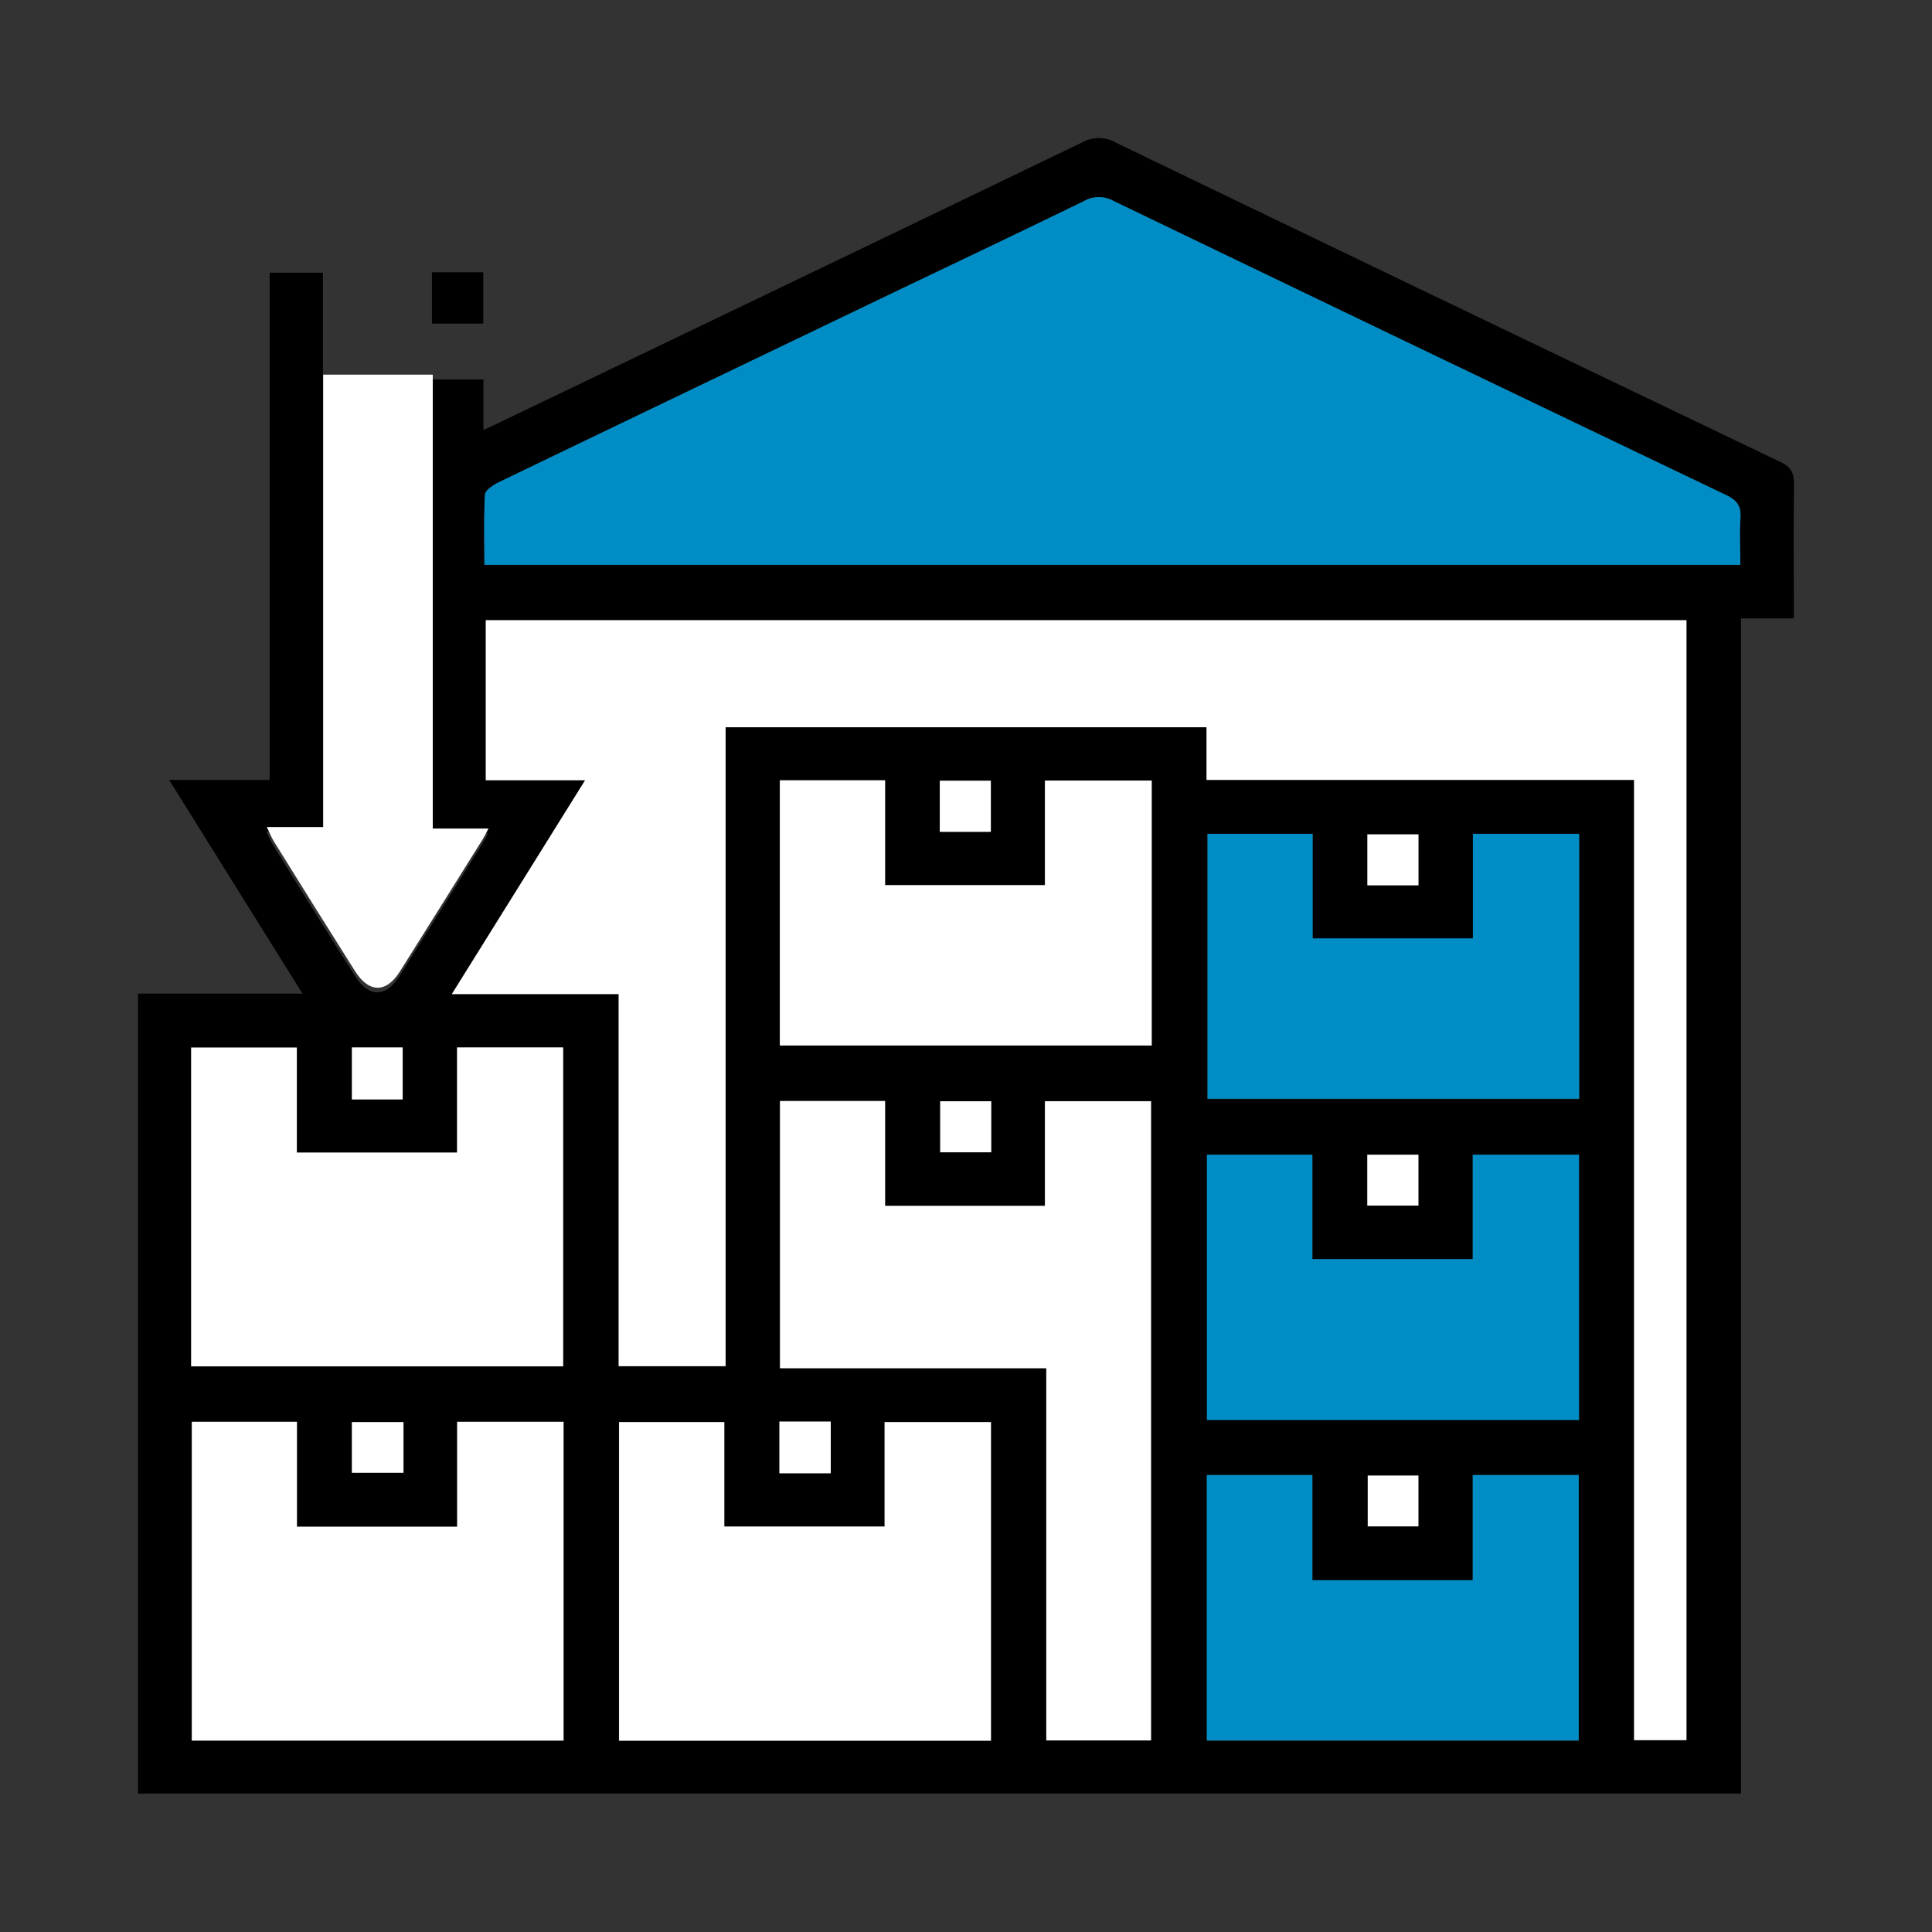 <svg xmlns="http://www.w3.org/2000/svg" fill="none" viewBox="0 0 14 14" width="50px" height="50px" role="img" class="styles_image__7oF58">
<rect x="0" y="0" width="14" height="14" fill="#333333" stroke="none"/>
<path class="ic-a-delivered_at_place_unloaded_svg__ic_a_delivered_at_place_unloaded" fill="rgb(255,255,255)" d="M10.28 6.416h-.372v-.372h.372v.372Zm-.372 2.32v-.37h.373v.37h-.373Zm.373 1.954v.372h-.37v-.371h.37Z"></path>
<path class="ic-a-delivered_at_place_unloaded_svg__ic_a_delivered_at_place_unloaded" fill="rgb(0,0,0)" d="M3.538 6.038h-.405V2.75h.37v.366c.065-.03.11-.05.155-.073 1.394-.669 2.789-1.338 4.181-2.01a.25.25 0 0 1 .246 0c1.603.774 3.208 1.544 4.813 2.313.08.036.103.08.102.165-.004.318-.001.637-.001.97h-.383v8.516H1V7.2h1.192l-.966-1.548h.728V1.976h.386v4.05h-.41c.023.045.033.074.05.1.195.315.391.629.59.943.1.16.225.162.324.005.202-.32.403-.642.603-.963l.041-.074v.001Zm8.682-1.545h-8.7v1.16h.719l-.966 1.55h1.209v2.695h.774v-4.63h3.486v.382h3.098v6.958h.38V4.491v.002Zm.39-.4c0-.123-.005-.231.002-.34.005-.082-.021-.127-.1-.164a1394.57 1394.57 0 0 1-4.443-2.133.214.214 0 0 0-.212 0c-.437.215-.878.424-1.318.633-.976.469-1.953.937-2.928 1.407-.039.019-.095.057-.097.089-.009.167-.004.335-.004.508h9.102-.001ZM5.65 7.978v1.935h1.93v2.698h.76V7.978h-.77v.76H6.413v-.76H5.65ZM1.384 9.901H4.08v-2.31h-.768v.761H2.151V7.59h-.766v2.311Zm2.7.402H3.31v.76H2.15v-.76h-.762v2.31h2.695v-2.31Zm3.097 2.31v-2.309H6.41v.756H5.247v-.756h-.763v2.308h2.697v.002ZM5.65 5.655v1.922h2.695v-1.92H7.57v.758H6.413v-.76H5.65Zm5.023 1.147H9.512v-.757H8.75v1.92h2.694v-1.92h-.77v.758Zm.77 3.489V8.367h-.771v.757H9.51v-.757h-.764v1.921h2.698-.002Zm-2.7 2.324h2.697V10.69h-.768v.762H9.51v-.762h-.765v1.925h-.002ZM7.18 6.029v-.37h-.37v.37h.37Zm3.1.388v-.372h-.373v.372h.372Zm-7.363 1.55v-.375h-.368v.376h.368Zm4.265.013h-.37v.37h.37v-.37Zm2.724.757h.373v-.37h-.373v.37Zm-6.983 1.57h-.375v.367h.375v-.367Zm3.096-.004h-.372v.374h.372v-.374Zm4.26.389h-.37v.37h.37v-.37Z"></path>
<path class="ic-a-delivered_at_place_unloaded_svg__ic_a_delivered_at_place_unloaded" fill="rgb(0,0,0)" d="M3.129 1.973h.373v.372H3.13v-.372Z"></path>
<path class="ic-a-delivered_at_place_unloaded_svg__ic_a_delivered_at_place_unloaded" fill="rgb(255,255,255)" d="M12.221 4.493v8.117h-.38V5.652H8.743V5.27H5.258V9.9h-.775V7.204H3.274l.966-1.55h-.72v-1.16h8.701v-.001Z"></path>
<path class="ic-a-delivered_at_place_unloaded_svg__ic_a_delivered_at_place_unloaded" fill="rgb(0, 141, 197)" d="M12.612 4.093H3.51c0-.173-.005-.34.004-.508.002-.032.058-.069.097-.089.975-.47 1.952-.938 2.928-1.407.44-.21.88-.42 1.318-.633a.217.217 0 0 1 .212 0c1.48.713 2.96 1.424 4.443 2.133.079.038.105.083.1.165-.007.108-.001.216-.001.339Z"></path>
<path class="ic-a-delivered_at_place_unloaded_svg__ic_a_delivered_at_place_unloaded" fill="rgb(255,255,255)" d="M5.651 7.978h.763v.76h1.158V7.98h.769v4.632h-.759V9.915h-1.93V7.978ZM1.385 9.901v-2.31h.766v.761h1.161V7.59h.769v2.311H1.384h.001Zm2.699.402v2.31H1.39v-2.31h.762v.76h1.161v-.76h.772Z"></path>
<path class="ic-a-delivered_at_place_unloaded_svg__ic_a_delivered_at_place_unloaded" fill="rgb(255,255,255)" d="M7.182 12.614H4.486v-2.309h.763v.757H6.41v-.757h.771v2.31-.001Zm-1.531-6.96h.763v.76h1.158v-.758h.774v1.92H5.651V5.654Z"></path>
<path class="ic-a-delivered_at_place_unloaded_svg__ic_a_delivered_at_place_unloaded" fill="rgb(0, 141, 197)" d="M10.673 6.801v-.759h.77v1.92H8.75v-1.92h.762V6.8h1.161Zm.771 3.489H8.746V8.367h.764v.757h1.162v-.757h.77v1.921h.002Zm-2.699 2.322v-1.924h.765v.762h1.162v-.762h.768v1.924H8.744Z"></path>
<path class="ic-a-delivered_at_place_unloaded_svg__ic_a_delivered_at_place_unloaded" fill="rgb(255,255,255)" d="M7.18 6.028h-.37v-.371h.37v.37ZM2.918 7.967H2.55V7.59h.368v.377Zm4.265.013v.37h-.37v-.37h.37Zm-4.259 2.325v.367H2.55v-.367h.374Zm3.096-.004v.375h-.372v-.375h.373ZM2.342 5.993h-.409c.023.045.033.074.049.1.195.315.392.629.59.943.1.16.226.162.325.005.202-.32.402-.642.603-.963.012-.02.022-.04.04-.074h-.404V2.715h-.794v3.278Z"></path>
</svg>